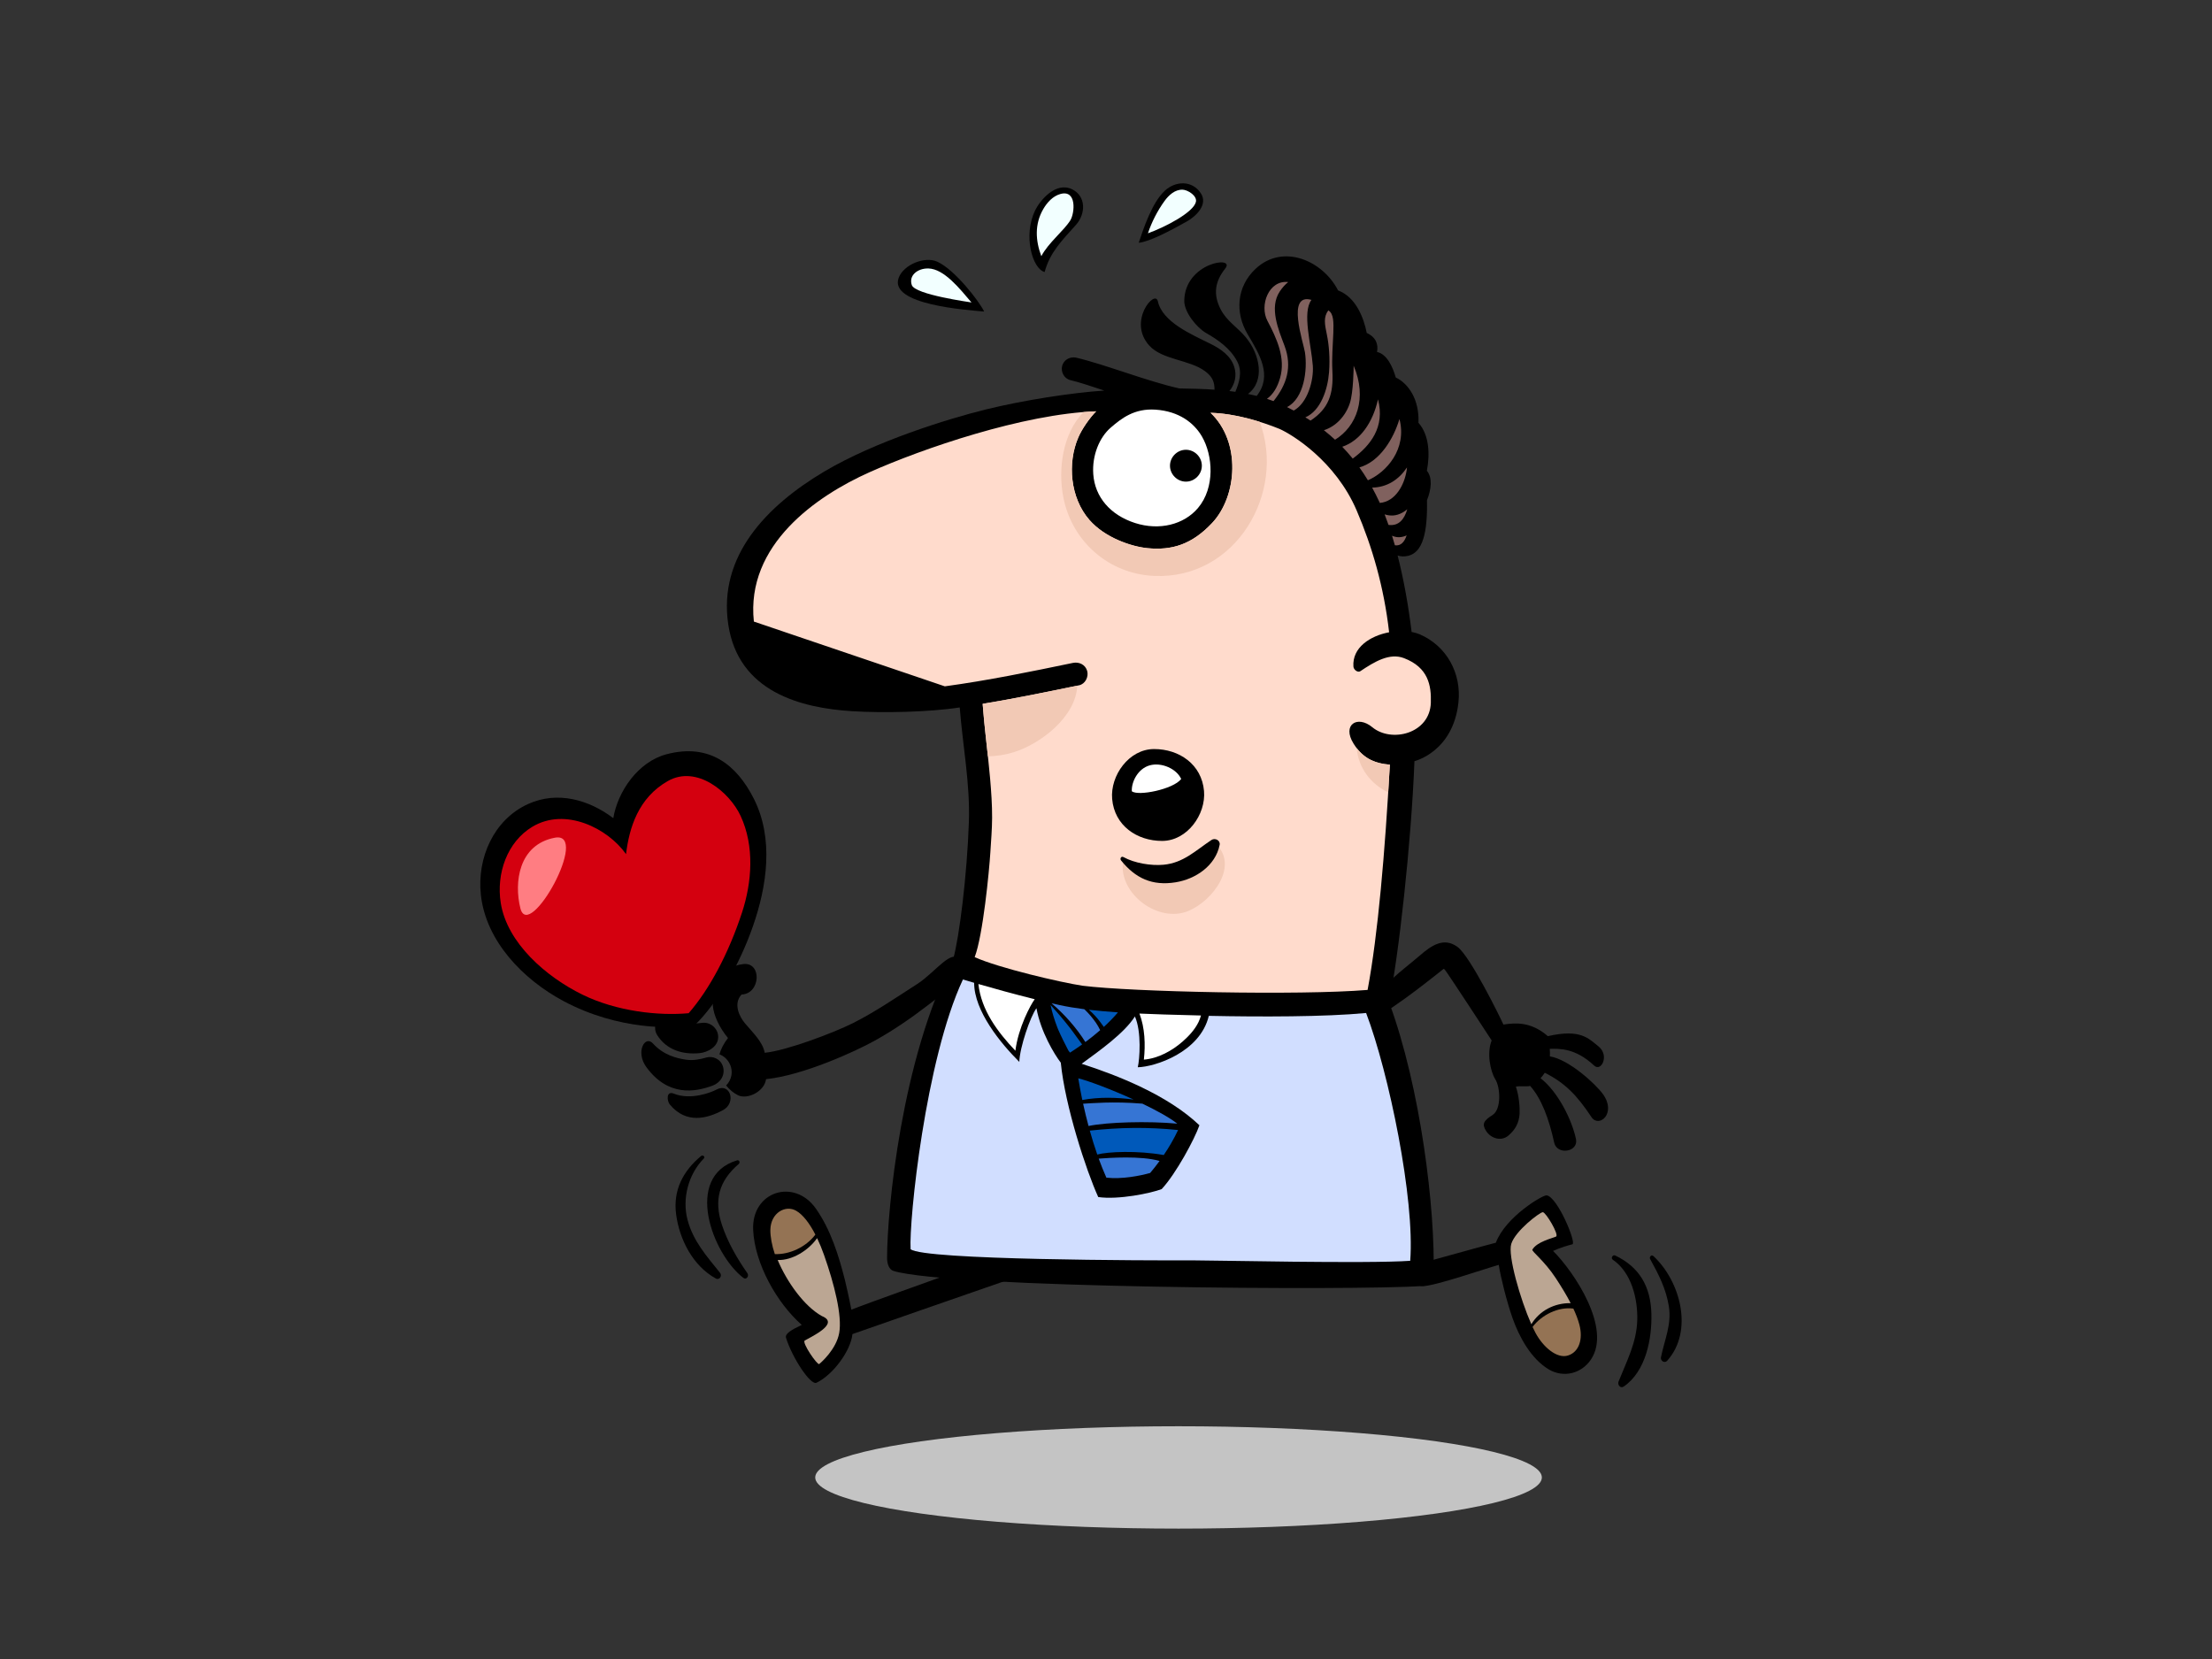 <?xml version="1.0" encoding="utf-8"?>
<!-- Generator: Adobe Illustrator 17.0.0, SVG Export Plug-In . SVG Version: 6.00 Build 0)  -->
<!DOCTYPE svg PUBLIC "-//W3C//DTD SVG 1.1//EN" "http://www.w3.org/Graphics/SVG/1.1/DTD/svg11.dtd">
<svg version="1.1" id="Layer_1" xmlns="http://www.w3.org/2000/svg" xmlns:xlink="http://www.w3.org/1999/xlink" x="0px" y="0px"
	 width="800px" height="600px" viewBox="0 0 800 600" enable-background="new 0 0 800 600" xml:space="preserve">
<rect x="0" y="0" width="800" height="600" fill="#333333" stroke="none"/>
<g>
	<ellipse fill="#C4C4C4" cx="426.234" cy="534.335" rx="131.402" ry="18.511"/>
	<path d="M540.999,449.44c-3.699,0.916-24.02,6.627-27.114,7.424c-3.096,0.796-3.778,8.431,0.802,8.277
		c4.677-0.156,21.461-5.996,27.356-7.687c0.728,4.646,2.89,13.257,4.964,19.188c2.384,6.806,6.737,14.888,13.233,18.681
		c5.185,3.029,11.682,1.55,15.171-3.67c7.531-11.276-6.083-31.606-13.725-39.243c2.922-1.318,5.471-1.993,6.999-2.398
		c1.528-0.404-5.354-17.121-9.324-17.705C558.032,432.111,544.511,440.058,540.999,449.44z"/>
	<path fill="#947354" d="M569.024,473.27c0.92,1.969,1.678,3.91,2.176,5.789c1.417,5.351-0.153,9.946-4.126,11.181
		c-3.972,1.234-8.94-3.022-11.682-8.083c-0.362-0.666-0.736-1.424-1.119-2.245C557.559,475.526,563.627,472.536,569.024,473.27z"/>
	<path fill="#BBA693" d="M562.765,447.216c-1.206,0.593-6.877,1.823-8.563,4.723c-0.35,0.601,4.346,4.027,8.453,10.301
		c1.965,3.003,3.845,6.056,5.398,9.062c-5.817-0.085-11.22,2.662-14.226,7.63c-4.014-9.064-8.558-24.867-7.26-29.058
		c1.468-4.752,10.322-11.459,11.409-11.473C559.061,438.384,563.971,446.625,562.765,447.216z"/>
	<path d="M308.297,482.49c5.226-1.889,42.229-14.687,56.67-19.724c-1.919-1.743-18.796-1.534-22.023-1.837
		c-4.946,1.814-28.881,10.279-35.045,12.734c-0.722-3.844-1.883-8.986-2.324-10.732c-2.263-8.928-5.142-18.164-10.474-25.782
		c-7.848-11.216-23.358-6.246-22.714,7.671c0.561,12.159,8.558,26.423,17.575,34.35c-3.651,1.739-6.164,3.159-5.684,4.691
		c2.291,7.295,8.88,17.268,11.028,16.229C301.359,497.169,307.694,488.461,308.297,482.49z"/>
	<path fill="#947354" d="M280.228,453.557c-1.05-3.031-1.661-6.457-1.615-8.776c0.123-6.17,5.454-9.091,9.301-6.911
		c2.485,1.411,4.882,4.573,6.977,8.643C291.444,451.08,285.465,453.775,280.228,453.557z"/>
	<path fill="#BBA693" d="M291.046,484.825c2.458-1.462,12.829-6.17,6.192-8.852c-6.356-3.54-12.591-12.219-15.989-20.28
		c5.306,0.227,11.225-3.557,14.27-7.905c0.905,1.888,1.745,3.935,2.501,6.08c3.686,10.451,6.626,21.975,5.484,28.245
		c-1.08,5.912-6.57,10.699-7.229,11.21C295.617,493.832,289.892,485.512,291.046,484.825z"/>
	<path d="M579.748,395.733c-2.601-3.623-12.335-12.603-19.217-13.678c0.059-0.886,0.034-1.806-0.043-2.73
		c3.355-0.069,9.212-0.364,16.045,6.047c2.592,2.434,5.648-3.693,1.564-6.946c-3.635-2.898-6.497-6.395-18.3-3.683
		c-6.092-5.314-11.73-4.854-16.066-4.197c-1.223-2.733-11.948-24.585-16.548-28.033c-5.038-3.775-9.605-0.451-13.682,3.055
		c-6.752,5.806-14.308,10.829-18.413,19.042c-0.82,1.639,0.984,3.909,2.782,3.072c6.775-3.157,22.565-15.996,24.266-17.304
		c0.117,0.082,0.22,0.161,0.358,0.255c0.81,0.86,16.842,25.433,16.987,25.652c-1.822,4.587-0.498,11.144,1.333,14.078
		c1.831,2.932,2.225,10.828-0.993,12.878c-3.216,2.05-3.967,3.23-2.363,5.768c1.68,2.656,5.4,3.945,8.074,1.682
		c2.517-2.132,3.862-4.617,4.052-7.961c0.12-2.144-0.197-6.387-1.347-9.713c1.546-0.382,4.345,0.083,5.14-0.303
		c4.116,4.578,6.847,11.96,8.708,20.504c1.017,4.668,8.895,3.462,7.884-1.291c-1.487-6.995-6.519-17.09-12.811-21.981
		c0.577-0.605,1.078-1.273,1.527-1.971c7.247,3.623,11.638,8.116,16.868,16.011C578.269,408.082,584.75,402.698,579.748,395.733z"/>
	<g>
		<path d="M331.752,355.864c-7.387,4.738-15.424,10.243-23.287,14.171c-7.165,3.579-24.215,9.999-31.898,10.716
			c-0.715-3.882-4.001-6.951-7.163-10.687c-1.939-2.292-4.34-7.038-1.2-10.38c6.912-0.289,7.385-11.748,0.661-11.021
			c-7.641,0.827-11.625,7.612-11.053,15.054c0.266,3.497,2.416,8.002,5.472,11.703c-1.592,2.038-2.562,4.012-3.088,5.889
			c3.015,1.169,4.92,4.425,4.307,7.695c-0.26,1.398-0.947,2.62-1.896,3.566c1.3,1.609,2.848,2.846,4.31,3.545
			c3.454,1.655,9.541-1.367,10.139-5.825c13.43-1.361,32.435-10.098,39.217-13.871c6.951-3.864,13.043-8.059,19.345-12.896
			c4.388-3.366,14.034-10.252,11.566-15.797C344.716,342.182,338.353,351.63,331.752,355.864z"/>
		<path d="M253.88,369.94c-4.859,0.676-10.221-0.119-14.053-1.457c-2.046-0.714-4.013,2.924-2.141,5.88
			c3.464,5.473,9.335,7.06,15.218,6.535c2.973-0.264,7.178-2.338,6.818-6.35C259.477,371.825,256.849,369.525,253.88,369.94z"/>
		<g>
			<path d="M255.487,382.462c-2.279,0.651-4.713,1.156-7.249,0.804c-3.592-0.5-8.387-1.757-12.055-5.844
				c-2.895-3.227-6.463,2.998-2.414,8.522c7.845,10.703,17.527,9.08,23.987,6.673c2.817-1.05,4.614-3.839,3.712-6.867
				C260.634,382.948,257.764,381.811,255.487,382.462z"/>
		</g>
		<path d="M259.059,394.093c-1.785,0.974-9.273,3.923-15.366,1.435c-2.815-1.15-2.531,2.641-1.421,3.964
			c5.991,7.136,13.526,5.027,19.148,2.039C266.489,398.838,264.076,391.347,259.059,394.093z"/>
	</g>
	<g>
		<path d="M241.108,272.772c-10.437,2.743-17.685,13.521-19.304,23.121c-8.806-6.673-20.216-9.921-30.795-5.12
			c-12.515,5.677-18.521,19.598-17.103,32.793c1.822,16.933,15.419,30.73,29.778,38.424c19.974,10.703,40.06,10.196,47.678,8.677
			c7.779-7.537,15.889-21.208,20.931-35.633c5.109-14.609,7.631-31.767,0.327-46.195
			C266.462,276.673,256.635,268.691,241.108,272.772z"/>
		<path fill="#D4000F" d="M267.836,295.049c5.13,11.041,4.102,24.077,0.511,35.018c-4.823,14.691-11.728,27.707-19.284,36.374
			c-10.796,0.992-25.985-0.614-38.458-6.732c-13.048-6.401-27.223-18.62-29.505-33.167c-1.666-10.612,2.311-22.022,11.378-27.497
			c11.991-7.239,27.362,0.554,33.934,9.865c1.157-9.471,4.397-20.33,15.105-26.426C251.98,276.525,263.863,286.503,267.836,295.049z
			"/>
	</g>
	<path d="M513.469,229.416c-0.886-0.382-1.88-0.664-2.94-0.86c-1.119-9.243-2.799-18.812-5.061-27.655
		c1.103,0.373,2.327,0.47,3.819,0.118c5.232-1.235,7.046-8.323,6.798-20.097c1.566-3.885,2.062-8.172-0.038-10.667
		c1.18-6.092,0.827-12.984-3.043-17.352c0.365-8.508-3.697-14.222-8.203-16.379c-1.085-3.739-3.137-8.449-6.774-9.23
		c0.506-2.68-0.319-5.318-3.73-6.877c-1.019-5.254-3.842-12.947-10.366-15.384c-5.485-10.73-19.913-17.151-29.862-7.784
		c-6.872,6.469-7.457,15.871-2.85,23.621c4.346,7.305,9.069,14.974,3.283,22.324c-1.043-0.26-2.092-0.501-3.15-0.712
		c6.235-4.735,4.35-14.327-0.81-20.514c-3.035-3.637-6.877-5.839-9.046-10.048c-2.802-5.44-2.143-10.054,1.648-14.836
		c3.793-4.78-14.67-2.143-14.836,11.704c-0.049,4.1,4.504,9.717,7.903,11.655c4.131,2.356,8.747,5.488,11.25,10.288
		c1.995,3.825,0.671,7.701-0.679,10.975c-0.713-0.098-1.426-0.196-2.143-0.279c1.924-2.392,2.767-5.506,1.745-8.742
		c-1.279-4.055-4.94-6.521-8.56-8.322c-6.882-3.424-17.388-7.82-19.077-15.409c-0.989-4.451-11.028,7.262-3.101,16.02
		c4.749,5.245,14.64,5.08,20.255,9.331c2.795,2.115,3.324,4.002,3.357,6.631c-4.243-0.291-8.509-0.384-12.714-0.451
		c-11.682-2.599-26.675-8.599-37.227-11.106c-0.352-0.084-0.705-0.124-1.055-0.124c-1.858,0-3.581,1.15-4.105,3.053
		c-0.59,2.145,0.705,4.633,2.932,5.162c3.107,0.739,7.71,2.241,12.295,3.785c-11.832,0.774-29.369,3.526-42.683,6.792
		c-13.966,3.426-40.298,11.63-58.573,22.479c-21.18,12.575-38.389,30.777-34.747,55.265c3.64,24.488,26.299,30.305,45.006,31.438
		c10.92,0.661,27.433,0.364,38.711-1.368c1.085,13.781,3.766,27.469,3.314,41.315c-0.624,19.185-3.523,42.112-5.655,49.57
		c-18.696,36.212-23.892,90.701-23.936,108.173c-0.005,1.918,0.593,4.205,2.33,4.738c20.117,6.164,167.534,7.148,191.198,5.45
		c2.637-0.189,4.044-0.998,4.121-3.67c0.7-23.973-4.695-68.139-16.088-98.963c3.415-16.268,8.027-57.586,9.173-87.188
		c0.133-0.048,13.976-3.388,15.909-21.22C528.615,243.482,523.181,233.6,513.469,229.416z"/>
	<path fill="#80615E" d="M504.477,197.207c-0.33-1.174-0.675-2.327-1.029-3.466c1.356,0.61,2.838,0.796,4.738,0.123
		c0.191-0.069,0.365-0.166,0.547-0.249C507.943,196.002,506.622,197.534,504.477,197.207z"/>
	<path fill="#80615E" d="M502.172,189.843c-0.453-1.305-0.922-2.581-1.407-3.819c2.052,0.638,4.171,0.65,6.494-0.657
		c0.613-0.344,1.168-0.749,1.699-1.178C507.881,187.813,505.889,190.33,502.172,189.843z"/>
	<path fill="#80615E" d="M508.862,169.046c-0.039,0.329-0.071,0.661-0.12,0.988c-0.785,5.269-4.023,11.371-9.718,11.86
		c-0.056-0.123-0.11-0.254-0.166-0.376c-0.836-1.814-1.707-3.531-2.608-5.165C501.743,176.24,505.973,173.395,508.862,169.046z"/>
	<path fill="#80615E" d="M506.13,151.542c2.84,10.906-4.79,19.326-11.414,22.159c-0.994-1.647-2.02-3.199-3.068-4.663
		C499.117,166.924,504.038,158.566,506.13,151.542z"/>
	<path fill="#80615E" d="M498.376,144.429c2.623,10.049-2.794,16.748-9.145,21.427c-1.241-1.532-2.508-2.951-3.789-4.279
		C491.932,159.39,496.494,152.839,498.376,144.429z"/>
	<path fill="#80615E" d="M488.215,145.74c1.275-3.923,1.362-13.011,1.349-13.484c4.986,11.736,1.104,21.959-6.726,26.772
		c-1.338-1.238-2.687-2.376-4.038-3.434C483.121,154.233,486.675,150.482,488.215,145.74z"/>
	<path fill="#80615E" d="M479.904,121.137c-0.822-3.942-1.316-6.414,0.496-8.887c1.978,1.153,1.95,4.388,1.814,8.242
		c-0.166,4.615-0.603,8.615-0.33,13.847c0.419,8.045-1.334,13.484-7.927,17.775c-0.621-0.407-1.239-0.798-1.854-1.177
		c5.515-2.366,8.078-10.025,8.562-16.27C481.06,129.558,480.625,124.601,479.904,121.137z"/>
	<path fill="#80615E" d="M471.952,127.424c-0.531-3.491-6.839-21.619,2.35-18.965c-3.444,4.556-0.057,16.204,0.496,23.803
		c0.376,5.167-1.834,13.474-6.923,16.232c-0.787-0.428-1.566-0.84-2.33-1.232c-0.023-0.012-0.046-0.023-0.071-0.035
		C471.644,144.069,472.92,133.799,471.952,127.424z"/>
	<path fill="#80615E" d="M465.896,102.009c-1.068,0.86-2.084,1.956-3.015,3.341c-3.967,5.892-0.491,13.885,1.686,19.714
		c2.872,7.689,0.78,14.048-3.988,20.008c-0.781-0.293-1.569-0.564-2.363-0.82c2.322-1.715,3.765-4.237,4.708-7.439
		c2.153-7.316-1.218-14.476-4.549-20.794C455.445,110.459,458.817,101.202,465.896,102.009z"/>
	<path fill="#FFFFFF" d="M401.659,154.701c3.954-3.425,8.603-7.055,16.227-6.547c8.54,0.569,13.955,4.807,16.796,9.678
		c3.985,6.832,4.84,18.503-1.423,25.907c-5.056,5.975-13.95,8.255-22.774,5.409c-8.953-2.887-14.5-9.403-15.089-17.65
		C394.903,164.583,397.707,158.128,401.659,154.701z"/>
	<path fill="#D1DEFF" d="M510.025,455.986c-15.519,1.099-71.064-0.172-78.066-0.152c-17.006,0.053-97.917-0.084-102.628-4.046
		c-0.638-10.241,5.369-68.628,18.924-97.537c1.17,0.348,2.542,0.751,4.059,1.192c-0.011,10.206,9.6,21.909,16.334,28.601
		c0.15-5.226,3.957-16.351,6.198-19.411c1.568,8.587,6.496,16.706,8.805,19.7c1.54,15.653,9.176,38.987,13.542,48.593
		c7.227,1.056,18.993-1.351,22.955-2.878c5.188-5.598,11.917-18.105,13.639-23.082c-11.511-10.97-29.696-18.079-42.589-22.234
		c6.572-4.824,15.396-11.039,19.258-17.112c2.463,5.525,1.716,15.531,1.043,18.368c6.121-0.117,22.548-5.377,25.685-18.591
		c18.663,0.385,42.043,0.39,56.892-1.03C502.334,388.021,511.744,433.844,510.025,455.986z"/>
	<path fill="#FFFFFF" d="M353.852,355.888c5.59,1.611,12.887,3.641,20.367,5.495c-1.528,2.061-5.944,10.267-6.989,18.629
		C360.785,373.244,354.873,365.316,353.852,355.888z"/>
	<path fill="#3675D4" d="M396.39,369.937c0.57,0.816,1.044,1.722,1.502,2.64c-1.716,1.497-3.508,2.932-5.351,4.291
		c-3.254-5.213-7.704-10.17-12.251-14.035c0.902,0.208,1.801,0.414,2.693,0.61c3.024,0.666,6.093,1.16,9.176,1.554
		C393.745,366.476,395.141,368.15,396.39,369.937z"/>
	<path fill="#0059BA" d="M393.817,365.201c3.349,0.388,6.711,0.666,10.055,0.905c0.143,0.011,0.298,0.021,0.449,0.031
		c-1.558,1.833-3.283,3.587-5.115,5.267c-0.396-0.579-0.805-1.129-1.18-1.638C396.799,368.105,395.383,366.564,393.817,365.201z"/>
	<path fill="#0059BA" d="M387.022,371.828c1.49,1.91,2.854,3.966,4.338,5.906c-1.443,1.033-2.905,2.027-4.376,2.968
		c-0.184-0.223-0.378-0.476-0.577-0.748c-1.328-2.528-2.601-5.081-3.745-7.702c-0.033-0.082-0.064-0.165-0.097-0.247
		c-0.062-0.22-0.133-0.415-0.223-0.573c-1.007-2.602-1.819-5.233-2.388-7.949C382.419,366.165,384.784,368.958,387.022,371.828z"/>
	<path fill="#0059BA" d="M396.84,417.554c-0.999-2.848-1.885-5.737-2.7-8.648c10.716-1.167,20.858-1.348,31.929-0.218
		c-1.484,3.171-3.291,6.26-5.183,9.045C411.438,416.044,400.566,416.514,396.84,417.554z"/>
	<path fill="#3675D4" d="M419.378,419.876c-1.165,1.597-2.322,3.064-3.412,4.346c-3.637,1.021-10.17,2.319-15.828,1.696
		c-1.007-2.262-1.928-4.56-2.777-6.884C401.044,418.761,412.577,417.916,419.378,419.876z"/>
	<path fill="#3675D4" d="M393.679,407.229c-0.715-2.671-1.362-5.357-1.96-8.054c2.587-0.131,10.884-0.915,21.44-0.025
		c5.16,2.478,9.863,5.064,12.629,7.238C415.314,405.404,400.438,405.811,393.679,407.229z"/>
	<path fill="#0059BA" d="M391.427,397.831c-0.531-2.597-1.02-5.208-1.459-7.83c3.665,0.868,12.026,4.022,20.012,7.664
		C403.974,396.859,397.353,396.706,391.427,397.831z"/>
	<path fill="#FFFFFF" d="M412.098,366.569c3.794,0.171,12.08,0.474,22.257,0.699c-0.227,0.791-0.51,1.574-0.884,2.352
		c-1.316,2.728-3.484,5.066-5.738,7.046c-3.817,3.353-8.875,6.149-14.037,6.559C414.294,377.84,414.08,371.741,412.098,366.569z"/>
	<path fill="#FFDBCC" d="M272.648,224.799c-2.978-27.798,22.723-45.477,41.813-54.006c19.09-8.529,55.646-21.12,81.972-22.035
		c-2.376,2.437-5.114,6.334-6.455,9.455c-3.998,9.314-2.933,21.829,3.995,29.796c5.694,6.548,15.342,9.695,21.065,10.248
		c8.826,0.854,16.02-1.328,23.344-9.11c9.109-9.68,10.552-29.331-0.57-39.855c9.079,0.247,18.594,3.251,24.965,5.838
		c4.424,1.95,20.173,11.507,27.87,29.465c5.623,13.12,9.866,27.616,11.749,44.074c-6.879,1.302-13.381,5.528-12.915,12.385
		c0.082,1.215,1.607,2.289,2.483,1.704c5.191-3.471,10.578-6.723,15.78-4.742c8.895,3.389,9.921,9.979,9.741,16.094
		c-0.329,11.257-14.251,14.636-21.177,8.895c-5.346-4.429-11.051-0.937-6.777,5.928c3.236,5.199,7.434,7.168,13.13,7.625
		c-1.763,31.718-4.294,61.415-8.049,81.465c-24.763,2.042-85.446,0.703-103.063-1.513c-7.983-1.192-30.542-6.489-39.041-10.347
		c3.012-7.882,5.25-31.193,5.661-37.757c0.263-4.232,0.621-8.424,0.641-12.67c0.018-4.726-0.314-9.455-0.721-14.159
		c-0.781-9.02-2.031-17.987-2.695-27.016c11.676-1.941,23.272-4.305,34.874-6.716c2.24-0.464,3.507-3.066,2.931-5.16
		c-0.638-2.31-2.927-3.397-5.161-2.932c-15.383,3.196-30.749,6.355-46.328,8.473"/>
	<path fill="#F2C9B5" d="M393.973,188.009c-6.928-7.967-7.993-20.482-3.995-29.796c1.341-3.121,4.079-7.018,6.455-9.455
		c-1.482,0.051-3.001,0.145-4.542,0.269c-7.566,7.717-9.362,20.731-7.278,31.057c3.198,15.844,16.448,27.5,32.836,28.208
		c29.65,1.281,47.701-30.229,38.144-55.734c-5.403-1.689-11.687-3.098-17.78-3.264c11.122,10.524,9.679,30.175,0.57,39.855
		c-7.324,7.782-14.518,9.964-23.344,9.11C409.315,197.704,399.667,194.557,393.973,188.009z"/>
	<path fill="#F2C9B5" d="M357.295,273.545c3.219-0.081,6.43-0.572,9.547-1.564c9.625-3.066,22.288-12.786,22.76-23.996
		c-11.38,2.361-22.755,4.675-34.207,6.578C355.862,260.908,356.615,267.221,357.295,273.545z"/>
	<path fill="#F2C9B5" d="M502.073,286.552c0.205-3.306,0.403-6.635,0.59-9.993c-5.051-0.405-8.925-2.006-11.993-5.988
		C491.31,277.861,495.857,283.643,502.073,286.552z"/>
	<path fill="#F2C9B5" d="M439.186,304.705c-6.818,9.511-23.698,15.664-33.05,7.056c-1.545,11.441,12.745,22.252,23.665,17.694
		C438.721,325.732,448.548,312.706,439.186,304.705z"/>
	<path d="M355.929,112.678c-1.573-3.431-10.533-15.128-16.954-18.038c-4.526-2.052-12.182,1.065-13.95,5.827
		C321.392,110.259,349.782,112.106,355.929,112.678z"/>
	<path fill="#F2FFFF" d="M329.763,103.096c-1.196-3.498,2.144-6.099,6.005-6.003c5.72,0.14,11.404,7.408,15.585,12.296
		C350.886,109.265,330.96,106.593,329.763,103.096z"/>
	<path d="M387.816,68.491c-6.004-3.002-11.746,4.082-13.439,7.58c-4.433,9.152-1.002,21.161,3.431,22.305
		c1.881-7.008,6.147-11.295,11.296-17.015C392.742,77.32,392.814,70.991,387.816,68.491z"/>
	<path fill="#F2FFFF" d="M387.121,79.641c-2.304,3.765-8.023,8.192-10.51,13.016c-2.11-5.636-2.495-11.583,0.726-17.087
		c1.377-2.353,3.436-4.645,6.149-5.404C389.531,68.473,388.677,77.101,387.121,79.641z"/>
	<path d="M434.307,69.919c-3.175-4.834-9.201-4.482-13.028-0.952c-4.629,4.268-7.722,13.68-9.439,18.828
		c3.814-0.313,11.584-4.433,17.415-7.715C432.506,78.253,436.996,74.013,434.307,69.919z"/>
	<path fill="#F2FFFF" d="M432.526,72.979c-0.828,3.776-10.961,9.096-17.36,11.395c1.38-4.14,3.49-8.218,5.993-11.667
		c1.558-2.149,3.748-4.181,6.552-4.104C429.571,68.655,433.003,70.802,432.526,72.979z"/>
	<path d="M435.451,286.071c-0.846-9.651-8.981-15.166-18.06-15.166c-9.096,0-15.905,9.604-15.164,18.06
		c0.846,9.651,8.98,15.165,18.058,15.165C429.382,304.13,436.192,294.527,435.451,286.071z"/>
	<path d="M438.156,303.782c-5.803,3.848-10.139,8.301-17.373,8.967c-4.506,0.416-10.494-0.577-14.48-2.779
		c-0.794-0.439-1.369,0.575-0.874,1.192c5.199,6.474,11.278,9.305,19.769,7.929c7.257-1.177,14.394-6.006,15.899-13.518
		C441.431,303.911,439.433,302.935,438.156,303.782z"/>
	<path fill="#FFFFFF" d="M409.336,286.159c-0.171-3.402,2.21-8.166,6.465-9.356c4.253-1.192,9.699,1.19,11.398,4.932
		C424.308,285.479,411.548,288.03,409.336,286.159z"/>
	<path d="M270.324,460.511c-3.743-5.38-7.134-11.211-9.206-17.458c-2.997-9.021-1.086-15.976,6.044-22.073
		c0.606-0.518,0.222-1.578-0.633-1.316c-19.34,5.926-8.908,33.932,2.343,42.512C269.953,462.998,270.988,461.464,270.324,460.511z"
		/>
	<path d="M260.407,460.328c-4.862-6.074-9.694-11.418-11.748-19.154c-2.041-7.695,0.304-16.505,5.875-22.173
		c0.623-0.634-0.34-1.448-0.984-0.912c-6.552,5.452-10.196,12.419-9.015,21.17c1.229,9.101,6.059,18.547,14.32,23.111
		C260.213,463.122,261.281,461.421,260.407,460.328z"/>
	<path d="M597.247,475.095c-0.269-9.789-4.302-16.841-13.077-21.024c-0.894-0.426-1.722,0.946-0.892,1.509
		c6.767,4.599,9.066,14.147,8.861,21.824c-0.215,8.152-3.844,14.901-6.767,22.266c-0.447,1.123,0.654,2.623,1.877,1.79
		C595.252,496.003,597.495,484.138,597.247,475.095z"/>
	<path d="M597.97,454.272c-0.71-0.656-1.591,0.324-1.178,1.069c3.068,5.535,5.814,10.896,6.793,17.232
		c1.007,6.521-1.629,12.099-2.881,18.344c-0.248,1.233,1.329,2.255,2.241,1.234C612.645,481.327,607.657,463.229,597.97,454.272z"/>
	<path d="M428.904,174.19c3.142,0,5.761-2.62,5.761-5.761c0-3.143-2.619-5.761-5.761-5.761s-5.761,2.618-5.761,5.761
		C423.143,171.571,425.762,174.19,428.904,174.19z"/>
	<path fill="#FF7D82" d="M188.198,328.482c-2.342-9.37-0.621-23.02,12.445-25.509C213.708,300.485,191.308,340.925,188.198,328.482z
		"/>
</g>
</svg>
